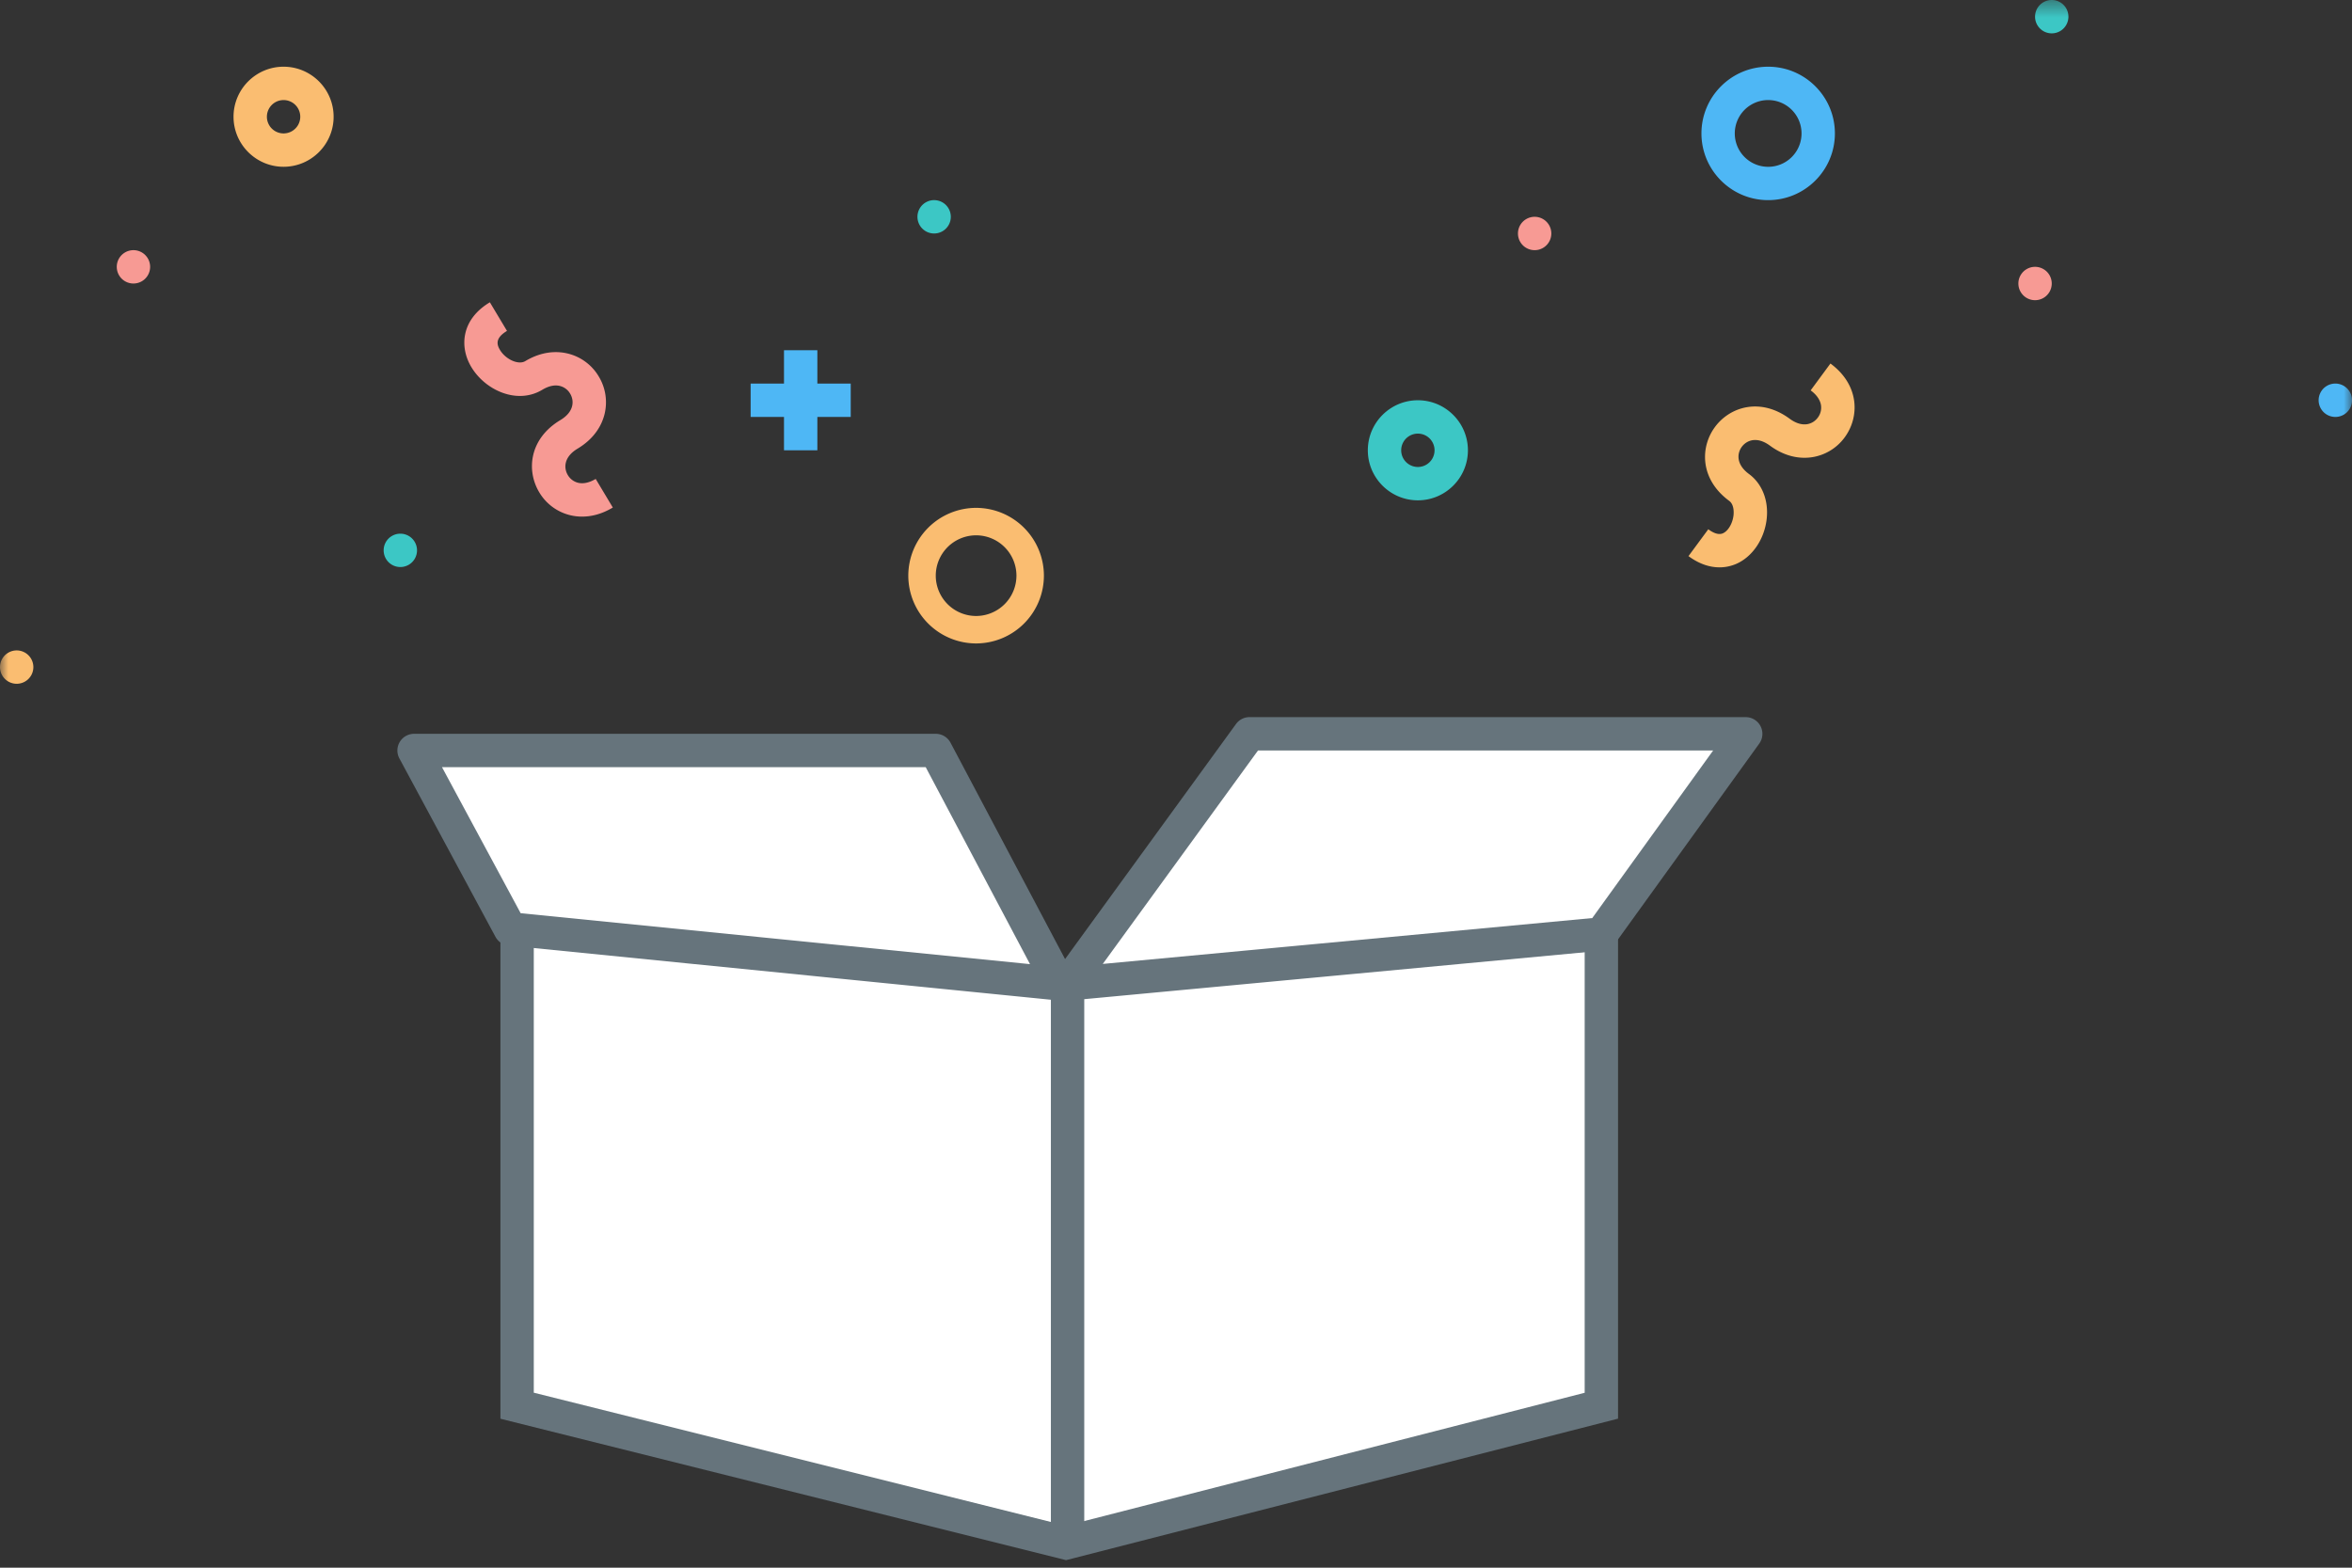 <svg xmlns="http://www.w3.org/2000/svg" xmlns:xlink="http://www.w3.org/1999/xlink" width="141" height="94" viewBox="0 0 141 94">
    <rect x="0" y="0" width="141" height="94" fill="#333333" stroke="none"/>
    <defs>
        <path id="a" d="M0 94h141V.452H0z"/>
    </defs>
    <g fill="none" fill-rule="evenodd">
        <path fill="#FFF" d="M96 84.288l-32.092 8.23L31 84.287V55.625l32.908 3.292L96 55.97z"/>
        <path fill="#66747C" d="M30 85.068l33.91 8.48L97 85.064v-30.19l-33.088 3.038L30 54.52v30.55zm2-1.56V56.73l31.809 3.181.096.01L95 57.065v26.447l-31.095 7.973L32 83.507z"/>
        <path fill="#66747C" d="M63 93h2V59h-2z"/>
        <path fill="#FFF" d="M56.098 45H24.824l5.76 10.699 32.92 3.292z"/>
        <g transform="translate(0 -.452)">
            <path fill="#66747C" d="M31.213 55.209l30.535 3.054-6.253-11.811H26.497l4.716 8.757zm32.292 5.234c-.033 0-.066-.002-.1-.005l-32.921-3.292a1 1 0 0 1-.781-.521l-5.761-10.699a1.001 1.001 0 0 1 .88-1.474h31.276c.37 0 .71.205.884.532l7.407 13.992a.999.999 0 0 1-.884 1.467z"/>
            <path fill="#FFF" d="M74.906 44.452h29.75l-8.656 12-32 3z"/>
            <path fill="#66747C" d="M75.416 45.452L66.11 58.25l29.344-2.75 7.247-10.048H75.416zM64 60.452a.999.999 0 0 1-.809-1.588l10.907-15a.996.996 0 0 1 .808-.412h29.749a1.002 1.002 0 0 1 .812 1.585l-8.655 12a1.002 1.002 0 0 1-.718.411l-32 3a1.013 1.013 0 0 1-.094.004z"/>
            <path fill="#F79A94" d="M34.9 31.428a2.97 2.97 0 0 1-2.576-1.463c-.78-1.304-.595-3.208 1.272-4.326.832-.5.835-1.165.584-1.583a.983.983 0 0 0-.608-.46c-.318-.082-.683 0-1.063.228-1.51.906-3.42.028-4.254-1.365-.706-1.177-.635-2.835 1.112-3.881l1.027 1.715c-.716.43-.616.817-.423 1.139.345.576 1.107.913 1.511.677 1.067-.64 1.99-.6 2.576-.453a2.97 2.97 0 0 1 1.838 1.372 2.98 2.98 0 0 1 .343 2.268c-.147.585-.546 1.418-1.615 2.058-.832.499-.835 1.165-.584 1.583a.986.986 0 0 0 .608.46c.314.08.682-.001 1.063-.228l1.027 1.715c-.69.414-1.32.544-1.838.544"/>
            <path fill="#FABD71" d="M103.08 34.47c-.52 0-1.158-.157-1.857-.673l1.187-1.61c.353.262.648.342.877.242.314-.137.581-.592.636-1.082.015-.146.045-.638-.259-.862-1.752-1.291-1.756-3.204-.855-4.428.902-1.225 2.733-1.785 4.482-.495.784.574 1.397.322 1.686-.071a.99.99 0 0 0 .19-.74c-.049-.32-.263-.63-.62-.892l1.186-1.61c1.751 1.29 1.755 3.204.854 4.428a2.978 2.978 0 0 1-1.96 1.19c-.598.09-1.519.042-2.523-.696-.78-.573-1.395-.32-1.685.072-.289.393-.35 1.056.432 1.632.787.58 1.183 1.587 1.06 2.695-.137 1.21-.852 2.267-1.823 2.692a2.524 2.524 0 0 1-1.008.209"/>
            <mask id="b" fill="#fff">
                <use xlink:href="#a"/>
            </mask>
            <path fill="#4EB7F5" d="M45 25.452h6v-2h-6z" mask="url(#b)"/>
            <path fill="#4EB7F5" d="M47 27.452h2v-6h-2z" mask="url(#b)"/>
            <path fill="#FABD71" d="M58.516 32.55a2.421 2.421 0 0 0-2.418 2.418 2.421 2.421 0 0 0 2.418 2.419 2.422 2.422 0 0 0 2.419-2.42 2.421 2.421 0 0 0-2.42-2.417m0 6.483a4.07 4.07 0 0 1-4.063-4.065 4.07 4.07 0 0 1 4.064-4.064 4.07 4.07 0 0 1 4.065 4.064 4.07 4.07 0 0 1-4.065 4.065" mask="url(#b)"/>
            <path fill="#3CC7C5" d="M57 13.452a1 1 0 1 1-2 0 1 1 0 1 1 2 0" mask="url(#b)"/>
            <path fill="#FABD71" d="M2 40.452a1 1 0 1 1-2 0 1 1 0 1 1 2 0" mask="url(#b)"/>
            <path fill="#F79A94" d="M9 16.452a1 1 0 1 1-2 0 1 1 0 1 1 2 0" mask="url(#b)"/>
            <path fill="#4EB7F5" d="M140.047 25.451a1 1 0 1 1-.093-1.999 1 1 0 0 1 .093 2" mask="url(#b)"/>
            <path fill="#3CC7C5" d="M25 33.452a1 1 0 1 1-2 0 1 1 0 1 1 2 0" mask="url(#b)"/>
            <path fill="#F79A94" d="M93 14.452a1 1 0 1 1-2 0 1 1 0 1 1 2 0M123 17.452a1 1 0 1 1-2 0 1 1 0 1 1 2 0" mask="url(#b)"/>
            <path fill="#3CC7C5" d="M124 1.452a1 1 0 1 1-2 0 1 1 0 1 1 2 0M85 24.452c-1.654 0-3 1.346-3 3s1.346 3 3 3 3-1.346 3-3-1.346-3-3-3m0 2a1 1 0 1 1 0 2 1 1 0 1 1 0-2" mask="url(#b)"/>
            <path fill="#FABD71" d="M17 4.452c-1.654 0-3 1.346-3 3s1.346 3 3 3 3-1.346 3-3-1.346-3-3-3m0 2a1 1 0 1 1 0 2 1 1 0 1 1 0-2" mask="url(#b)"/>
            <path fill="#4EB7F5" d="M106 4.452c-2.205 0-4 1.794-4 4s1.795 4 4 4 4-1.794 4-4-1.795-4-4-4m0 2a2 2 0 1 1-.001 4.002A2 2 0 0 1 106 6.452" mask="url(#b)"/>
        </g>
    </g>
</svg>
